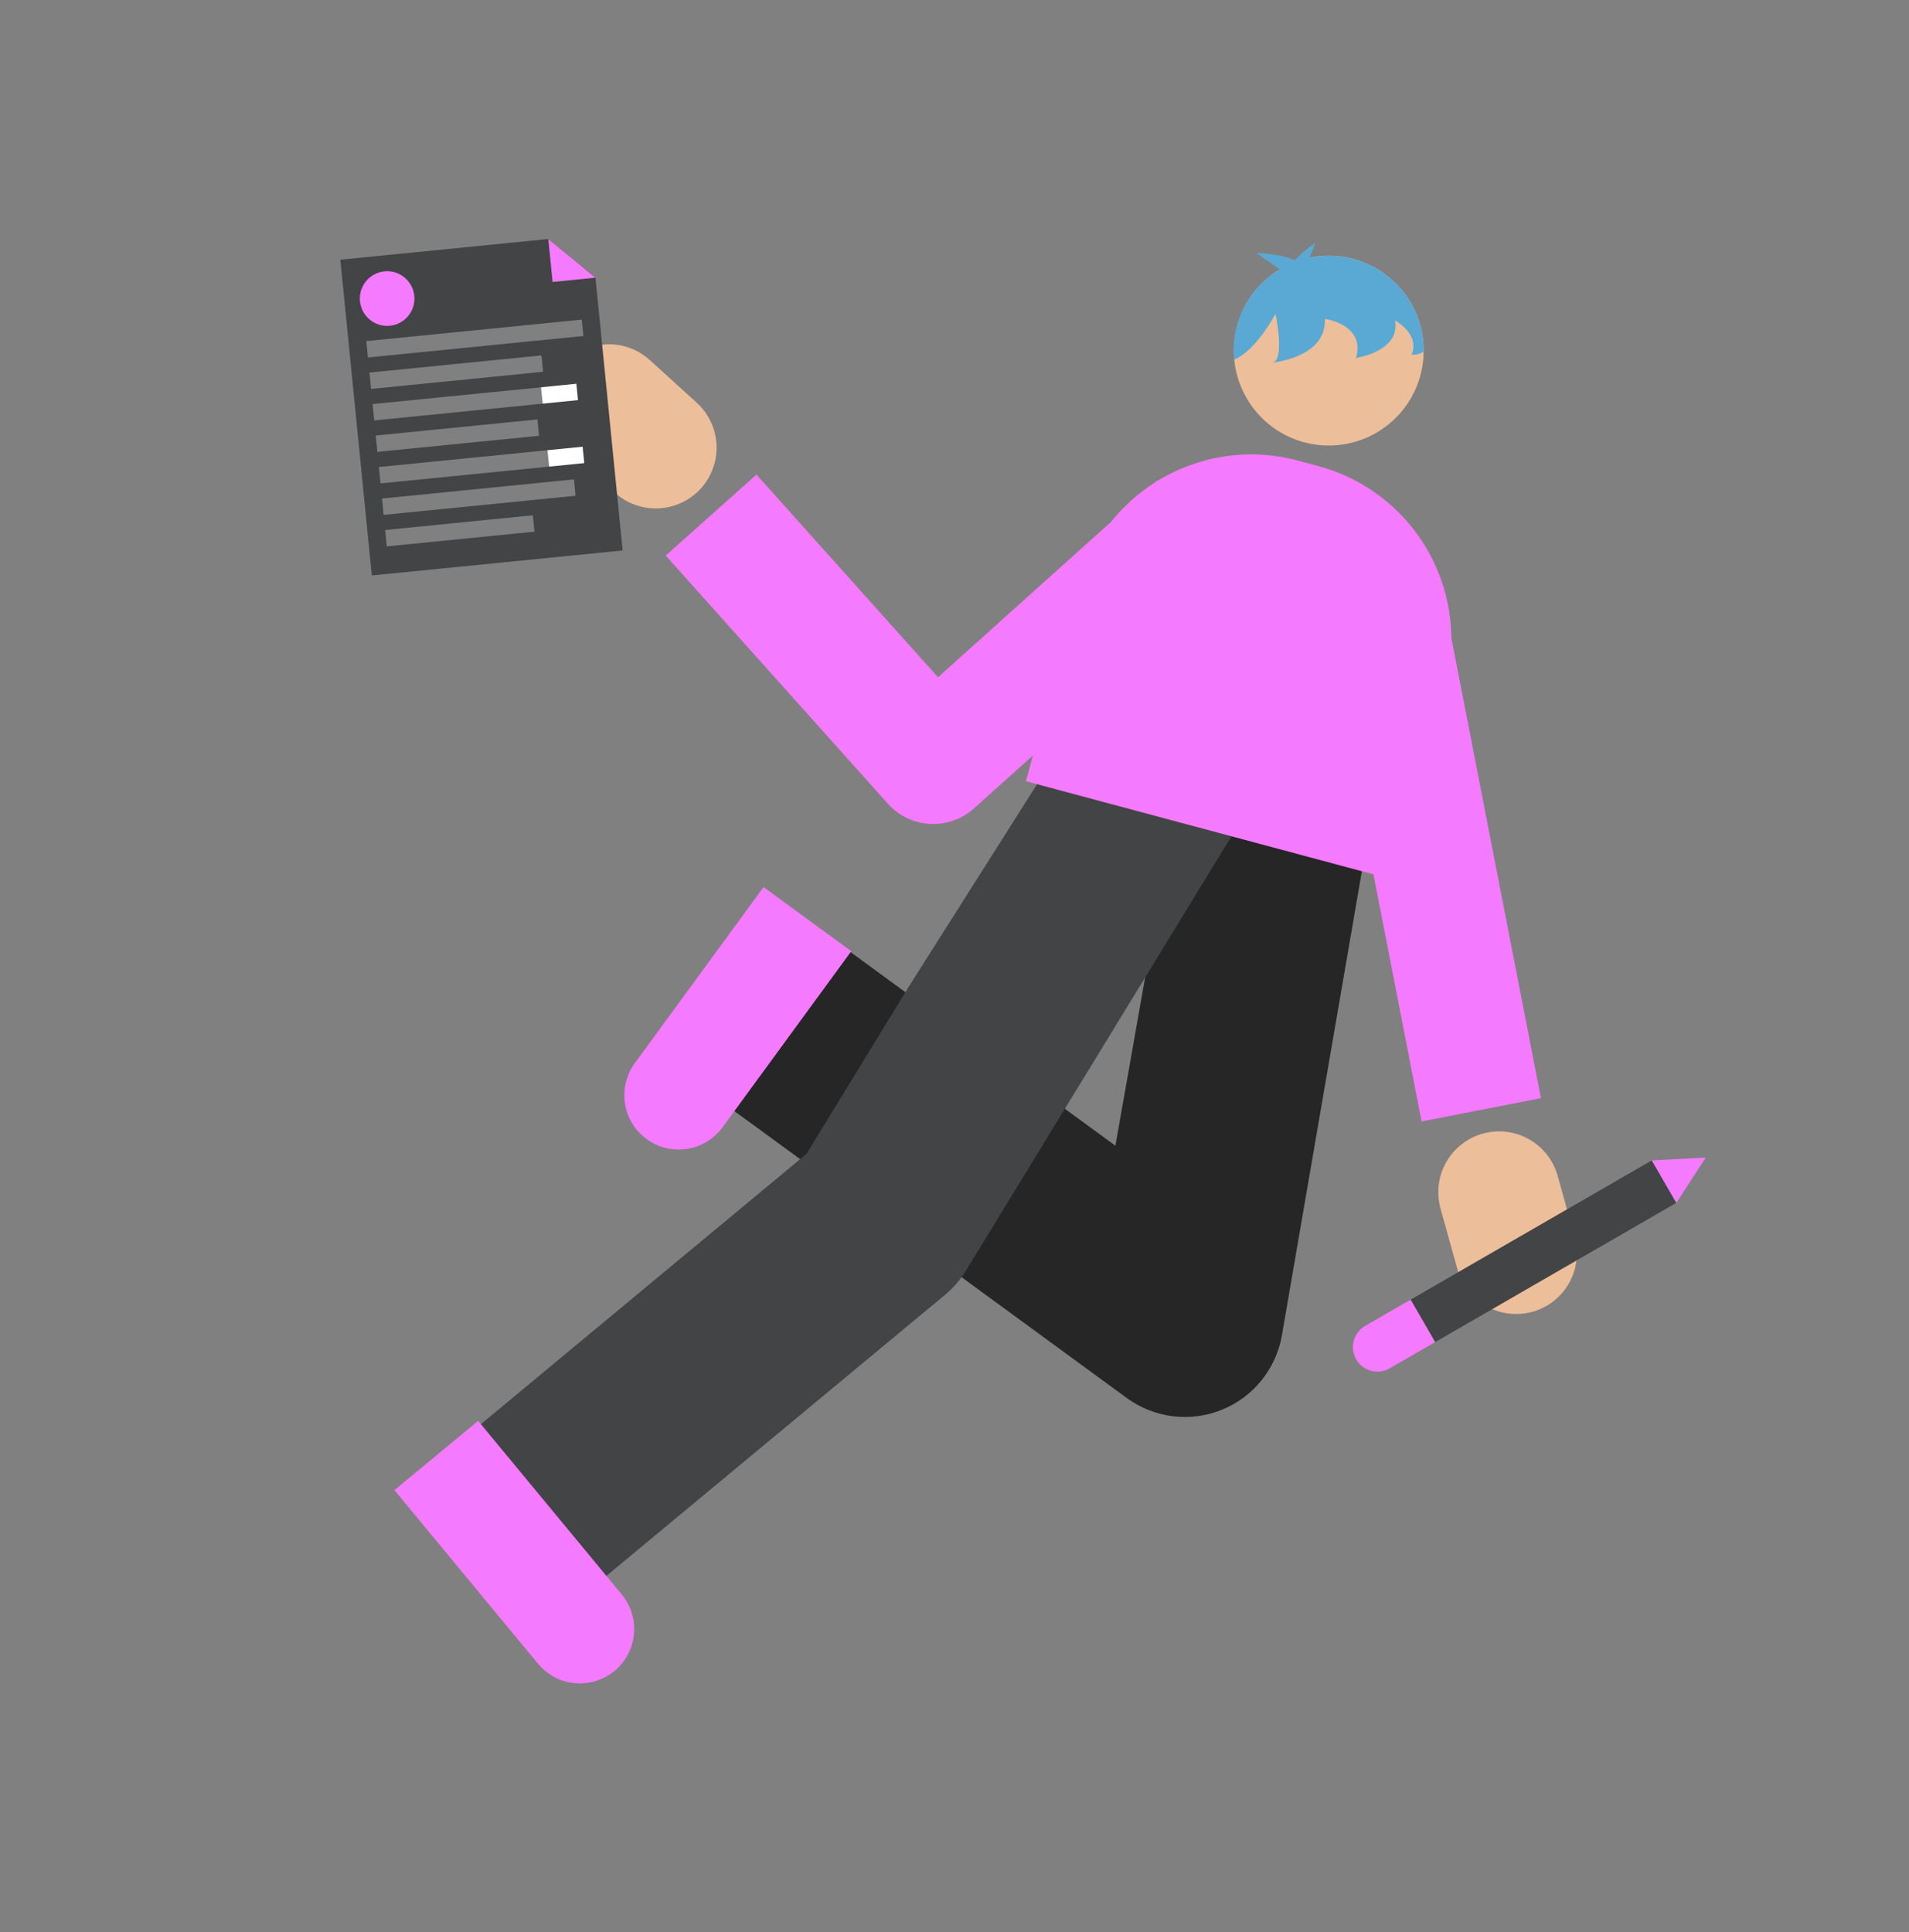 <svg width="577" height="584" viewBox="0 0 577 584" fill="none" xmlns="http://www.w3.org/2000/svg">
<rect x="0" y="0" width="577" height="584" fill="#808080" stroke="none"/>
<path d="M369.243 426.114C364.557 428 359.467 428.661 354.455 428.036C349.442 427.411 344.671 425.521 340.59 422.543L289.297 385.03L240.923 349.665L221.549 335.507L256.678 287.465L272.225 298.832L320.452 334.084L337.137 346.284L346.932 290.778L354.81 246.11L411.939 261.418L411.981 261.261L387.446 403.674C386.566 408.652 384.434 413.324 381.249 417.25C378.064 421.176 373.933 424.227 369.243 426.114Z" fill="#262626"/>
<path d="M195.445 344.282C193.702 343.01 192.228 341.407 191.105 339.565C189.982 337.723 189.234 335.678 188.902 333.546C188.57 331.415 188.661 329.239 189.17 327.143C189.679 325.047 190.596 323.071 191.869 321.33L230.775 268.113L257.303 287.49L218.397 340.707C217.125 342.449 215.522 343.923 213.68 345.046C211.838 346.169 209.793 346.917 207.661 347.249C205.53 347.581 203.354 347.49 201.258 346.981C199.162 346.472 197.186 345.555 195.445 344.282Z" fill="#F47AFF"/>
<path d="M373.855 250.07L349.283 290.264L322.803 333.571L291.966 384.01C291.862 384.18 291.757 384.349 291.648 384.517C289.996 387.104 287.954 389.42 285.594 391.383L172.387 485.34L134.378 439.547L243.274 349.152L243.763 348.745L274.589 298.347L315.099 234.415L315.115 234.355L373.855 250.07Z" fill="#434445"/>
<path d="M162.602 502.834L119.203 450.376L144.529 429.44L187.919 481.896C189.294 483.558 190.328 485.474 190.962 487.536C191.597 489.597 191.818 491.764 191.615 493.911C191.412 496.058 190.788 498.144 189.778 500.05C188.768 501.956 187.393 503.645 185.731 505.019V505.019C184.069 506.395 182.153 507.43 180.091 508.065C178.029 508.7 175.862 508.922 173.714 508.719C171.566 508.516 169.479 507.892 167.572 506.882C165.666 505.873 163.977 504.497 162.602 502.834V502.834Z" fill="#F47AFF"/>
<path d="M465.758 331.905L429.672 338.949L416.962 273.654L415.127 264.259L310.097 236.117L312.175 228.361L311.914 228.594L294.354 244.353C292.553 245.969 290.451 247.213 288.169 248.014C285.886 248.815 283.468 249.159 281.053 249.024C278.637 248.889 276.272 248.279 274.093 247.229C271.914 246.178 269.964 244.708 268.354 242.903L201.206 167.914L228.642 143.438L283.523 204.693L335.827 157.712C339.541 153.071 343.991 149.072 349 145.874L349.72 145.245L349.83 145.368C356.103 141.502 363.099 138.96 370.39 137.898C377.681 136.836 385.112 137.277 392.226 139.193L398.49 140.871C409.939 143.943 420.066 150.682 427.323 160.056C434.579 169.429 438.566 180.922 438.672 192.776L465.758 331.905Z" fill="#F47AFF"/>
<path d="M208.03 150.823C204.631 152.977 200.618 153.955 196.609 153.608C192.6 153.261 188.815 151.608 185.836 148.903L171.685 136.043C168.076 132.766 165.916 128.189 165.681 123.319C165.446 118.45 167.155 113.686 170.432 110.077C173.709 106.467 178.286 104.308 183.156 104.073C188.025 103.838 192.789 105.547 196.398 108.824L210.569 121.689C212.663 123.593 214.29 125.954 215.322 128.589C216.355 131.225 216.765 134.062 216.521 136.882C216.278 139.702 215.386 142.427 213.917 144.846C212.448 147.265 210.441 149.312 208.051 150.829L208.03 150.823Z" fill="#EDBE9A"/>
<path d="M458.284 397.143C454.259 397.15 450.343 395.836 447.136 393.404C443.929 390.971 441.608 387.554 440.529 383.676L435.398 365.257C434.751 362.931 434.569 360.501 434.862 358.105C435.154 355.708 435.916 353.393 437.103 351.292C438.291 349.19 439.88 347.342 441.781 345.855C443.683 344.367 445.858 343.269 448.184 342.622C452.881 341.317 457.905 341.93 462.149 344.328C464.251 345.515 466.098 347.105 467.586 349.006C469.073 350.907 470.172 353.083 470.818 355.409L475.946 373.843C476.593 376.169 476.775 378.6 476.483 380.996C476.191 383.393 475.43 385.708 474.242 387.81C473.055 389.912 471.466 391.76 469.564 393.248C467.663 394.736 465.487 395.834 463.161 396.481C461.572 396.916 459.932 397.139 458.284 397.143V397.143Z" fill="#EDBE9A"/>
<g clip-path="url(#clip0_533_463)">
<rect x="163.249" y="114.419" width="12.374" height="30.484" transform="rotate(-5.878 163.249 114.419)" fill="white"/>
<path d="M165.724 72.235L102.869 78.499L112.38 173.932L188.203 166.375L179.986 83.926L165.724 72.235ZM116.266 82.73C117.75 82.581 119.245 82.877 120.561 83.58C121.877 84.283 122.956 85.361 123.661 86.677C124.366 87.994 124.666 89.491 124.522 90.978C124.378 92.465 123.797 93.876 122.853 95.032C121.908 96.188 120.643 97.037 119.216 97.472C117.79 97.907 116.266 97.909 114.839 97.477C113.411 97.044 112.143 96.198 111.195 95.044C110.248 93.89 109.663 92.481 109.514 90.994C109.416 90.007 109.512 89.01 109.798 88.061C110.084 87.111 110.554 86.227 111.181 85.46C111.808 84.692 112.58 84.056 113.452 83.588C114.325 83.119 115.281 82.828 116.266 82.73V82.73ZM111.668 112.601L163.656 107.419L164.149 112.365L112.161 117.546L111.668 112.601ZM113.565 131.633L162.43 126.763L162.923 131.708L114.058 136.578L113.565 131.633ZM161.543 160.686L116.904 165.135L116.411 160.19L161.05 155.741L161.543 160.686ZM173.968 149.836L115.955 155.618L115.462 150.673L173.475 144.891L173.968 149.836ZM176.592 139.965L115.011 146.102L114.517 141.15L176.098 135.012L176.592 139.965ZM174.695 120.933L113.114 127.07L112.621 122.125L174.202 115.988L174.695 120.933ZM176.334 101.548L111.213 108.039L110.72 103.094L175.842 96.603L176.334 101.548Z" fill="#434445"/>
<path d="M179.979 83.928L167.018 85.22L165.724 72.235L179.979 83.928Z" fill="#F47AFF"/>
<path d="M117.834 98.462C122.368 98.01 125.677 93.961 125.224 89.418C124.772 84.875 120.729 81.559 116.194 82.011C111.66 82.463 108.351 86.512 108.804 91.055C109.257 95.597 113.3 98.914 117.834 98.462Z" fill="#F47AFF"/>
</g>
<g clip-path="url(#clip1_533_463)">
<path d="M506.673 363.551L499.26 350.713L426.357 392.804L433.769 405.643L506.673 363.551Z" fill="#434445"/>
<path d="M426.357 392.807L433.766 405.641L420.032 413.57C418.329 414.553 416.306 414.82 414.407 414.311C412.509 413.802 410.89 412.56 409.907 410.857V410.857C408.924 409.155 408.658 407.132 409.166 405.233C409.675 403.334 410.917 401.715 412.62 400.732L426.354 392.803L426.357 392.807Z" fill="#F47AFF"/>
<path d="M499.259 350.715L515.568 349.858L506.671 363.554L499.259 350.715Z" fill="#F47AFF"/>
</g>
<path d="M429.331 113.424C427.435 120.469 422.927 126.527 416.724 130.366C410.52 134.206 403.087 135.538 395.936 134.091C388.785 132.645 382.454 128.528 378.23 122.58C374.007 116.631 372.208 109.297 373.199 102.069C374.191 94.841 377.899 88.263 383.569 83.671C389.238 79.08 396.444 76.821 403.72 77.354C410.996 77.887 417.796 81.172 422.737 86.54C427.677 91.908 430.387 98.957 430.315 106.252C430.291 108.674 429.96 111.084 429.331 113.424V113.424Z" fill="#EDBE9A"/>
<path d="M409.02 78.245C404.707 77.089 400.184 76.96 395.812 77.866L397.635 73.346C395.349 74.888 393.239 76.675 391.342 78.676C386.573 76.483 379.756 76.504 379.756 76.504L386.787 81.389C382.146 84.18 378.389 88.225 375.948 93.059C373.507 97.892 372.482 103.318 372.991 108.709C379.747 105.952 385.53 94.848 385.53 94.848C385.53 94.848 388.502 109.098 384.538 109.585C384.985 109.545 400.958 108.006 400.441 96.388C400.441 96.388 412.862 98.062 409.836 108.2C409.836 108.2 423.365 106.21 421.67 96.87C421.67 96.87 429.254 100.926 426.656 107.186C427.951 107.305 429.248 106.977 430.33 106.256C430.385 99.885 428.322 93.677 424.465 88.607C420.607 83.536 415.175 79.891 409.02 78.245V78.245Z" fill="#5AA9D4"/>
<defs>
<clipPath id="clip0_533_463">
<rect width="76.191" height="95.905" fill="white" transform="translate(102.869 78.499) rotate(-5.692)"/>
</clipPath>
<clipPath id="clip1_533_463">
<rect width="88.446" height="88.446" fill="white" transform="translate(430.135 326.967) rotate(15)"/>
</clipPath>
</defs>
</svg>
